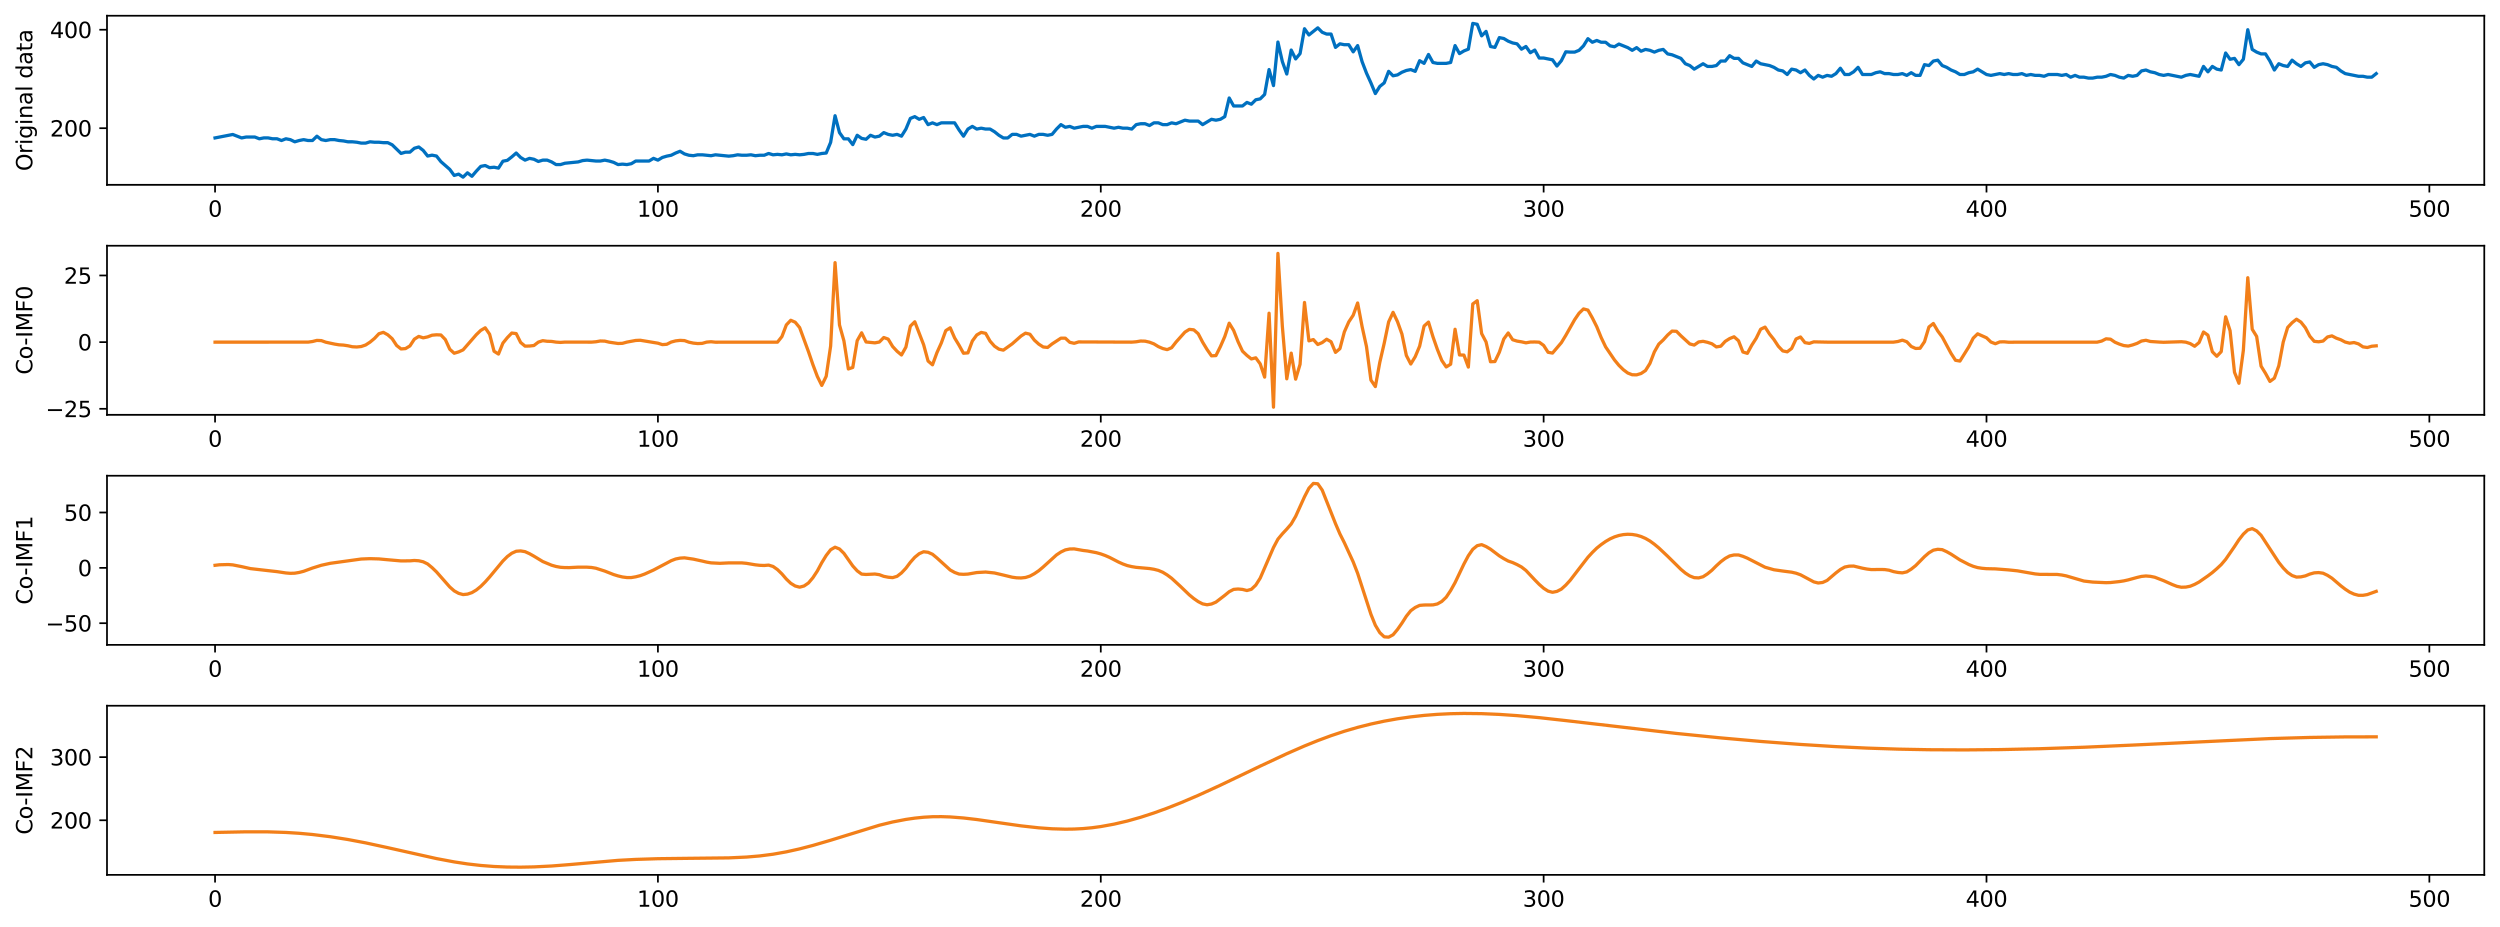 <?xml version="1.0" encoding="utf-8" standalone="no"?>
<!DOCTYPE svg PUBLIC "-//W3C//DTD SVG 1.1//EN"
  "http://www.w3.org/Graphics/SVG/1.1/DTD/svg11.dtd">
<svg xmlns:xlink="http://www.w3.org/1999/xlink" width="1144.533pt" height="424.398pt" viewBox="0 0 1144.533 424.398" xmlns="http://www.w3.org/2000/svg" version="1.1">
 <defs>
  <style type="text/css">*{stroke-linejoin: round; stroke-linecap: butt}</style>
 </defs>
 <g id="figure_1">
  <g id="patch_1">
   <path d="M 0 424.398 
L 1144.533 424.398 
L 1144.533 0 
L 0 0 
z
" style="fill: #ffffff"/>
  </g>
  <g id="axes_1">
   <g id="patch_2">
    <path d="M 48.983 84.62 
L 1137.333 84.62 
L 1137.333 7.2 
L 48.983 7.2 
z
" style="fill: #ffffff"/>
   </g>
   <g id="matplotlib.axis_1">
    <g id="xtick_1">
     <g id="line2d_1">
      <defs>
       <path id="m438fa58460" d="M 0 0 
L 0 3.5 
" style="stroke: #000000; stroke-width: 0.8"/>
      </defs>
      <g>
       <use xlink:href="#m438fa58460" x="98.453" y="84.62" style="stroke: #000000; stroke-width: 0.8"/>
      </g>
     </g>
     <g id="text_1">
      <!-- 0 -->
      <g transform="translate(95.272 99.218) scale(0.1 -0.1)">
       <defs>
        <path id="DejaVuSans-30" d="M 2034 4250 
Q 1547 4250 1301 3770 
Q 1056 3291 1056 2328 
Q 1056 1369 1301 889 
Q 1547 409 2034 409 
Q 2525 409 2770 889 
Q 3016 1369 3016 2328 
Q 3016 3291 2770 3770 
Q 2525 4250 2034 4250 
z
M 2034 4750 
Q 2819 4750 3233 4129 
Q 3647 3509 3647 2328 
Q 3647 1150 3233 529 
Q 2819 -91 2034 -91 
Q 1250 -91 836 529 
Q 422 1150 422 2328 
Q 422 3509 836 4129 
Q 1250 4750 2034 4750 
z
" transform="scale(0.016)"/>
       </defs>
       <use xlink:href="#DejaVuSans-30"/>
      </g>
     </g>
    </g>
    <g id="xtick_2">
     <g id="line2d_2">
      <g>
       <use xlink:href="#m438fa58460" x="301.201" y="84.62" style="stroke: #000000; stroke-width: 0.8"/>
      </g>
     </g>
     <g id="text_2">
      <!-- 100 -->
      <g transform="translate(291.657 99.218) scale(0.1 -0.1)">
       <defs>
        <path id="DejaVuSans-31" d="M 794 531 
L 1825 531 
L 1825 4091 
L 703 3866 
L 703 4441 
L 1819 4666 
L 2450 4666 
L 2450 531 
L 3481 531 
L 3481 0 
L 794 0 
L 794 531 
z
" transform="scale(0.016)"/>
       </defs>
       <use xlink:href="#DejaVuSans-31"/>
       <use xlink:href="#DejaVuSans-30" transform="translate(63.623 0)"/>
       <use xlink:href="#DejaVuSans-30" transform="translate(127.246 0)"/>
      </g>
     </g>
    </g>
    <g id="xtick_3">
     <g id="line2d_3">
      <g>
       <use xlink:href="#m438fa58460" x="503.949" y="84.62" style="stroke: #000000; stroke-width: 0.8"/>
      </g>
     </g>
     <g id="text_3">
      <!-- 200 -->
      <g transform="translate(494.405 99.218) scale(0.1 -0.1)">
       <defs>
        <path id="DejaVuSans-32" d="M 1228 531 
L 3431 531 
L 3431 0 
L 469 0 
L 469 531 
Q 828 903 1448 1529 
Q 2069 2156 2228 2338 
Q 2531 2678 2651 2914 
Q 2772 3150 2772 3378 
Q 2772 3750 2511 3984 
Q 2250 4219 1831 4219 
Q 1534 4219 1204 4116 
Q 875 4013 500 3803 
L 500 4441 
Q 881 4594 1212 4672 
Q 1544 4750 1819 4750 
Q 2544 4750 2975 4387 
Q 3406 4025 3406 3419 
Q 3406 3131 3298 2873 
Q 3191 2616 2906 2266 
Q 2828 2175 2409 1742 
Q 1991 1309 1228 531 
z
" transform="scale(0.016)"/>
       </defs>
       <use xlink:href="#DejaVuSans-32"/>
       <use xlink:href="#DejaVuSans-30" transform="translate(63.623 0)"/>
       <use xlink:href="#DejaVuSans-30" transform="translate(127.246 0)"/>
      </g>
     </g>
    </g>
    <g id="xtick_4">
     <g id="line2d_4">
      <g>
       <use xlink:href="#m438fa58460" x="706.697" y="84.62" style="stroke: #000000; stroke-width: 0.8"/>
      </g>
     </g>
     <g id="text_4">
      <!-- 300 -->
      <g transform="translate(697.153 99.218) scale(0.1 -0.1)">
       <defs>
        <path id="DejaVuSans-33" d="M 2597 2516 
Q 3050 2419 3304 2112 
Q 3559 1806 3559 1356 
Q 3559 666 3084 287 
Q 2609 -91 1734 -91 
Q 1441 -91 1130 -33 
Q 819 25 488 141 
L 488 750 
Q 750 597 1062 519 
Q 1375 441 1716 441 
Q 2309 441 2620 675 
Q 2931 909 2931 1356 
Q 2931 1769 2642 2001 
Q 2353 2234 1838 2234 
L 1294 2234 
L 1294 2753 
L 1863 2753 
Q 2328 2753 2575 2939 
Q 2822 3125 2822 3475 
Q 2822 3834 2567 4026 
Q 2313 4219 1838 4219 
Q 1578 4219 1281 4162 
Q 984 4106 628 3988 
L 628 4550 
Q 988 4650 1302 4700 
Q 1616 4750 1894 4750 
Q 2613 4750 3031 4423 
Q 3450 4097 3450 3541 
Q 3450 3153 3228 2886 
Q 3006 2619 2597 2516 
z
" transform="scale(0.016)"/>
       </defs>
       <use xlink:href="#DejaVuSans-33"/>
       <use xlink:href="#DejaVuSans-30" transform="translate(63.623 0)"/>
       <use xlink:href="#DejaVuSans-30" transform="translate(127.246 0)"/>
      </g>
     </g>
    </g>
    <g id="xtick_5">
     <g id="line2d_5">
      <g>
       <use xlink:href="#m438fa58460" x="909.444" y="84.62" style="stroke: #000000; stroke-width: 0.8"/>
      </g>
     </g>
     <g id="text_5">
      <!-- 400 -->
      <g transform="translate(899.901 99.218) scale(0.1 -0.1)">
       <defs>
        <path id="DejaVuSans-34" d="M 2419 4116 
L 825 1625 
L 2419 1625 
L 2419 4116 
z
M 2253 4666 
L 3047 4666 
L 3047 1625 
L 3713 1625 
L 3713 1100 
L 3047 1100 
L 3047 0 
L 2419 0 
L 2419 1100 
L 313 1100 
L 313 1709 
L 2253 4666 
z
" transform="scale(0.016)"/>
       </defs>
       <use xlink:href="#DejaVuSans-34"/>
       <use xlink:href="#DejaVuSans-30" transform="translate(63.623 0)"/>
       <use xlink:href="#DejaVuSans-30" transform="translate(127.246 0)"/>
      </g>
     </g>
    </g>
    <g id="xtick_6">
     <g id="line2d_6">
      <g>
       <use xlink:href="#m438fa58460" x="1112.192" y="84.62" style="stroke: #000000; stroke-width: 0.8"/>
      </g>
     </g>
     <g id="text_6">
      <!-- 500 -->
      <g transform="translate(1102.648 99.218) scale(0.1 -0.1)">
       <defs>
        <path id="DejaVuSans-35" d="M 691 4666 
L 3169 4666 
L 3169 4134 
L 1269 4134 
L 1269 2991 
Q 1406 3038 1543 3061 
Q 1681 3084 1819 3084 
Q 2600 3084 3056 2656 
Q 3513 2228 3513 1497 
Q 3513 744 3044 326 
Q 2575 -91 1722 -91 
Q 1428 -91 1123 -41 
Q 819 9 494 109 
L 494 744 
Q 775 591 1075 516 
Q 1375 441 1709 441 
Q 2250 441 2565 725 
Q 2881 1009 2881 1497 
Q 2881 1984 2565 2268 
Q 2250 2553 1709 2553 
Q 1456 2553 1204 2497 
Q 953 2441 691 2322 
L 691 4666 
z
" transform="scale(0.016)"/>
       </defs>
       <use xlink:href="#DejaVuSans-35"/>
       <use xlink:href="#DejaVuSans-30" transform="translate(63.623 0)"/>
       <use xlink:href="#DejaVuSans-30" transform="translate(127.246 0)"/>
      </g>
     </g>
    </g>
   </g>
   <g id="matplotlib.axis_2">
    <g id="ytick_1">
     <g id="line2d_7">
      <defs>
       <path id="m42577dcc2a" d="M 0 0 
L -3.5 0 
" style="stroke: #000000; stroke-width: 0.8"/>
      </defs>
      <g>
       <use xlink:href="#m42577dcc2a" x="48.983" y="58.702" style="stroke: #000000; stroke-width: 0.8"/>
      </g>
     </g>
     <g id="text_7">
      <!-- 200 -->
      <g transform="translate(22.895 62.501) scale(0.1 -0.1)">
       <use xlink:href="#DejaVuSans-32"/>
       <use xlink:href="#DejaVuSans-30" transform="translate(63.623 0)"/>
       <use xlink:href="#DejaVuSans-30" transform="translate(127.246 0)"/>
      </g>
     </g>
    </g>
    <g id="ytick_2">
     <g id="line2d_8">
      <g>
       <use xlink:href="#m42577dcc2a" x="48.983" y="13.609" style="stroke: #000000; stroke-width: 0.8"/>
      </g>
     </g>
     <g id="text_8">
      <!-- 400 -->
      <g transform="translate(22.895 17.408) scale(0.1 -0.1)">
       <use xlink:href="#DejaVuSans-34"/>
       <use xlink:href="#DejaVuSans-30" transform="translate(63.623 0)"/>
       <use xlink:href="#DejaVuSans-30" transform="translate(127.246 0)"/>
      </g>
     </g>
    </g>
    <g id="text_9">
     <!-- Original data -->
     <g transform="translate(14.798 78.327) rotate(-90) scale(0.1 -0.1)">
      <defs>
       <path id="DejaVuSans-4f" d="M 2522 4238 
Q 1834 4238 1429 3725 
Q 1025 3213 1025 2328 
Q 1025 1447 1429 934 
Q 1834 422 2522 422 
Q 3209 422 3611 934 
Q 4013 1447 4013 2328 
Q 4013 3213 3611 3725 
Q 3209 4238 2522 4238 
z
M 2522 4750 
Q 3503 4750 4090 4092 
Q 4678 3434 4678 2328 
Q 4678 1225 4090 567 
Q 3503 -91 2522 -91 
Q 1538 -91 948 565 
Q 359 1222 359 2328 
Q 359 3434 948 4092 
Q 1538 4750 2522 4750 
z
" transform="scale(0.016)"/>
       <path id="DejaVuSans-72" d="M 2631 2963 
Q 2534 3019 2420 3045 
Q 2306 3072 2169 3072 
Q 1681 3072 1420 2755 
Q 1159 2438 1159 1844 
L 1159 0 
L 581 0 
L 581 3500 
L 1159 3500 
L 1159 2956 
Q 1341 3275 1631 3429 
Q 1922 3584 2338 3584 
Q 2397 3584 2469 3576 
Q 2541 3569 2628 3553 
L 2631 2963 
z
" transform="scale(0.016)"/>
       <path id="DejaVuSans-69" d="M 603 3500 
L 1178 3500 
L 1178 0 
L 603 0 
L 603 3500 
z
M 603 4863 
L 1178 4863 
L 1178 4134 
L 603 4134 
L 603 4863 
z
" transform="scale(0.016)"/>
       <path id="DejaVuSans-67" d="M 2906 1791 
Q 2906 2416 2648 2759 
Q 2391 3103 1925 3103 
Q 1463 3103 1205 2759 
Q 947 2416 947 1791 
Q 947 1169 1205 825 
Q 1463 481 1925 481 
Q 2391 481 2648 825 
Q 2906 1169 2906 1791 
z
M 3481 434 
Q 3481 -459 3084 -895 
Q 2688 -1331 1869 -1331 
Q 1566 -1331 1297 -1286 
Q 1028 -1241 775 -1147 
L 775 -588 
Q 1028 -725 1275 -790 
Q 1522 -856 1778 -856 
Q 2344 -856 2625 -561 
Q 2906 -266 2906 331 
L 2906 616 
Q 2728 306 2450 153 
Q 2172 0 1784 0 
Q 1141 0 747 490 
Q 353 981 353 1791 
Q 353 2603 747 3093 
Q 1141 3584 1784 3584 
Q 2172 3584 2450 3431 
Q 2728 3278 2906 2969 
L 2906 3500 
L 3481 3500 
L 3481 434 
z
" transform="scale(0.016)"/>
       <path id="DejaVuSans-6e" d="M 3513 2113 
L 3513 0 
L 2938 0 
L 2938 2094 
Q 2938 2591 2744 2837 
Q 2550 3084 2163 3084 
Q 1697 3084 1428 2787 
Q 1159 2491 1159 1978 
L 1159 0 
L 581 0 
L 581 3500 
L 1159 3500 
L 1159 2956 
Q 1366 3272 1645 3428 
Q 1925 3584 2291 3584 
Q 2894 3584 3203 3211 
Q 3513 2838 3513 2113 
z
" transform="scale(0.016)"/>
       <path id="DejaVuSans-61" d="M 2194 1759 
Q 1497 1759 1228 1600 
Q 959 1441 959 1056 
Q 959 750 1161 570 
Q 1363 391 1709 391 
Q 2188 391 2477 730 
Q 2766 1069 2766 1631 
L 2766 1759 
L 2194 1759 
z
M 3341 1997 
L 3341 0 
L 2766 0 
L 2766 531 
Q 2569 213 2275 61 
Q 1981 -91 1556 -91 
Q 1019 -91 701 211 
Q 384 513 384 1019 
Q 384 1609 779 1909 
Q 1175 2209 1959 2209 
L 2766 2209 
L 2766 2266 
Q 2766 2663 2505 2880 
Q 2244 3097 1772 3097 
Q 1472 3097 1187 3025 
Q 903 2953 641 2809 
L 641 3341 
Q 956 3463 1253 3523 
Q 1550 3584 1831 3584 
Q 2591 3584 2966 3190 
Q 3341 2797 3341 1997 
z
" transform="scale(0.016)"/>
       <path id="DejaVuSans-6c" d="M 603 4863 
L 1178 4863 
L 1178 0 
L 603 0 
L 603 4863 
z
" transform="scale(0.016)"/>
       <path id="DejaVuSans-20" transform="scale(0.016)"/>
       <path id="DejaVuSans-64" d="M 2906 2969 
L 2906 4863 
L 3481 4863 
L 3481 0 
L 2906 0 
L 2906 525 
Q 2725 213 2448 61 
Q 2172 -91 1784 -91 
Q 1150 -91 751 415 
Q 353 922 353 1747 
Q 353 2572 751 3078 
Q 1150 3584 1784 3584 
Q 2172 3584 2448 3432 
Q 2725 3281 2906 2969 
z
M 947 1747 
Q 947 1113 1208 752 
Q 1469 391 1925 391 
Q 2381 391 2643 752 
Q 2906 1113 2906 1747 
Q 2906 2381 2643 2742 
Q 2381 3103 1925 3103 
Q 1469 3103 1208 2742 
Q 947 2381 947 1747 
z
" transform="scale(0.016)"/>
       <path id="DejaVuSans-74" d="M 1172 4494 
L 1172 3500 
L 2356 3500 
L 2356 3053 
L 1172 3053 
L 1172 1153 
Q 1172 725 1289 603 
Q 1406 481 1766 481 
L 2356 481 
L 2356 0 
L 1766 0 
Q 1100 0 847 248 
Q 594 497 594 1153 
L 594 3053 
L 172 3053 
L 172 3500 
L 594 3500 
L 594 4494 
L 1172 4494 
z
" transform="scale(0.016)"/>
      </defs>
      <use xlink:href="#DejaVuSans-4f"/>
      <use xlink:href="#DejaVuSans-72" transform="translate(78.711 0)"/>
      <use xlink:href="#DejaVuSans-69" transform="translate(119.824 0)"/>
      <use xlink:href="#DejaVuSans-67" transform="translate(147.607 0)"/>
      <use xlink:href="#DejaVuSans-69" transform="translate(211.084 0)"/>
      <use xlink:href="#DejaVuSans-6e" transform="translate(238.867 0)"/>
      <use xlink:href="#DejaVuSans-61" transform="translate(302.246 0)"/>
      <use xlink:href="#DejaVuSans-6c" transform="translate(363.525 0)"/>
      <use xlink:href="#DejaVuSans-20" transform="translate(391.309 0)"/>
      <use xlink:href="#DejaVuSans-64" transform="translate(423.096 0)"/>
      <use xlink:href="#DejaVuSans-61" transform="translate(486.572 0)"/>
      <use xlink:href="#DejaVuSans-74" transform="translate(547.852 0)"/>
      <use xlink:href="#DejaVuSans-61" transform="translate(587.061 0)"/>
     </g>
    </g>
   </g>
   <g id="line2d_9">
    <path d="M 98.453 63.143 
L 106.563 61.564 
L 110.618 63.143 
L 112.646 62.748 
L 116.701 62.748 
L 118.728 63.538 
L 120.756 63.143 
L 122.783 63.143 
L 124.81 63.538 
L 126.838 63.538 
L 128.865 64.327 
L 130.893 63.538 
L 132.92 63.932 
L 134.948 64.919 
L 136.975 64.327 
L 139.003 63.932 
L 141.03 64.327 
L 143.058 64.327 
L 145.085 62.354 
L 147.113 63.932 
L 149.14 64.327 
L 151.168 63.932 
L 153.195 63.932 
L 155.223 64.327 
L 157.25 64.524 
L 159.278 64.919 
L 161.305 64.919 
L 163.333 65.117 
L 165.36 65.511 
L 167.388 65.511 
L 169.415 64.919 
L 171.442 65.117 
L 173.47 65.117 
L 175.497 65.314 
L 177.525 65.314 
L 179.552 66.301 
L 183.607 70.247 
L 185.635 69.655 
L 187.662 69.655 
L 189.69 67.879 
L 191.717 67.287 
L 193.745 68.866 
L 195.772 71.431 
L 197.8 71.037 
L 199.827 71.431 
L 201.855 73.997 
L 205.91 77.549 
L 207.937 80.312 
L 209.965 79.72 
L 211.992 81.101 
L 214.019 79.128 
L 216.047 80.706 
L 218.074 78.338 
L 220.102 76.167 
L 222.129 75.773 
L 224.157 76.759 
L 226.184 76.562 
L 228.212 76.957 
L 230.239 73.799 
L 232.267 73.405 
L 234.294 71.826 
L 236.322 70.06 
L 238.349 72.092 
L 240.377 73.311 
L 242.404 72.499 
L 244.432 72.905 
L 246.459 73.921 
L 248.487 73.312 
L 250.514 73.311 
L 252.542 74.124 
L 254.569 75.344 
L 256.597 75.344 
L 258.624 74.734 
L 264.706 74.124 
L 266.734 73.515 
L 268.761 73.311 
L 272.816 73.718 
L 274.844 73.718 
L 276.871 73.311 
L 278.899 73.718 
L 280.926 74.328 
L 282.954 75.344 
L 284.981 75.141 
L 287.009 75.344 
L 289.036 74.937 
L 291.064 73.718 
L 297.146 73.718 
L 299.174 72.499 
L 301.201 73.312 
L 303.229 72.092 
L 305.256 71.483 
L 307.283 71.076 
L 309.311 70.06 
L 311.338 69.247 
L 313.366 70.466 
L 315.393 71.076 
L 317.421 71.279 
L 319.448 70.873 
L 321.476 70.873 
L 325.531 71.279 
L 327.558 70.873 
L 333.641 71.483 
L 335.668 71.279 
L 337.696 70.873 
L 339.723 71.076 
L 341.751 71.076 
L 343.778 70.873 
L 345.806 71.279 
L 347.833 71.076 
L 349.86 71.076 
L 351.888 70.263 
L 353.915 70.873 
L 355.943 70.67 
L 357.97 70.873 
L 359.998 70.466 
L 362.025 70.873 
L 364.053 70.67 
L 366.08 70.873 
L 368.108 70.67 
L 370.135 70.263 
L 372.163 70.263 
L 374.19 70.67 
L 376.218 70.263 
L 378.245 70.06 
L 380.273 65.183 
L 382.3 52.989 
L 384.328 60.712 
L 386.355 63.557 
L 388.383 63.557 
L 390.41 66.199 
L 392.438 61.931 
L 394.465 63.354 
L 396.492 63.76 
L 398.52 61.931 
L 400.547 62.744 
L 402.575 62.338 
L 404.602 60.712 
L 406.63 61.525 
L 408.657 61.931 
L 410.685 61.525 
L 412.712 62.338 
L 414.74 59.086 
L 416.767 54.209 
L 418.795 53.396 
L 420.822 54.615 
L 422.85 53.802 
L 424.877 57.054 
L 426.905 56.241 
L 428.932 57.054 
L 430.96 56.241 
L 437.042 56.241 
L 439.07 59.492 
L 441.097 62.338 
L 443.124 59.086 
L 445.152 57.867 
L 447.179 59.086 
L 449.207 58.68 
L 451.234 59.086 
L 453.262 59.086 
L 455.289 60.305 
L 457.317 61.931 
L 459.344 63.15 
L 461.372 63.15 
L 463.399 61.525 
L 465.427 61.525 
L 467.454 62.338 
L 471.509 61.525 
L 473.537 62.338 
L 475.564 61.525 
L 477.592 61.525 
L 479.619 61.931 
L 481.647 61.525 
L 483.674 59.086 
L 485.701 57.054 
L 487.729 58.273 
L 489.756 57.867 
L 491.784 58.68 
L 495.839 57.867 
L 497.866 57.867 
L 499.894 58.68 
L 501.921 57.867 
L 505.976 57.867 
L 510.031 58.68 
L 512.059 58.273 
L 514.086 58.68 
L 516.114 58.68 
L 518.141 59.086 
L 520.169 57.054 
L 522.196 56.647 
L 524.224 56.647 
L 526.251 57.46 
L 528.279 56.241 
L 530.306 56.241 
L 532.333 57.054 
L 534.361 57.054 
L 536.388 56.241 
L 538.416 56.647 
L 542.471 55.022 
L 544.498 55.428 
L 548.553 55.428 
L 550.581 57.054 
L 554.636 54.615 
L 556.663 55.022 
L 558.691 54.615 
L 560.718 53.396 
L 562.746 44.86 
L 564.773 48.518 
L 568.828 48.518 
L 570.856 46.893 
L 572.883 47.706 
L 574.911 45.673 
L 576.938 45.267 
L 578.965 43.235 
L 580.993 31.854 
L 583.02 39.17 
L 585.048 19.254 
L 587.075 28.196 
L 589.103 33.886 
L 591.13 22.912 
L 593.158 26.977 
L 595.185 24.538 
L 597.213 13.158 
L 599.24 16.003 
L 603.295 12.751 
L 605.323 14.784 
L 607.35 15.596 
L 609.378 15.596 
L 611.405 21.693 
L 613.433 20.067 
L 615.46 20.474 
L 617.488 20.474 
L 619.515 23.725 
L 621.543 20.88 
L 623.57 28.196 
L 625.597 33.48 
L 627.625 37.951 
L 629.652 42.828 
L 631.68 39.577 
L 633.707 37.951 
L 635.735 32.667 
L 637.762 34.699 
L 639.79 34.293 
L 641.817 33.074 
L 643.845 32.261 
L 645.872 31.854 
L 647.9 32.667 
L 649.927 27.79 
L 651.955 29.009 
L 653.982 24.945 
L 656.01 28.603 
L 658.037 29.009 
L 662.092 29.009 
L 664.12 28.603 
L 666.147 20.88 
L 668.174 24.538 
L 670.202 23.319 
L 672.229 22.506 
L 674.257 10.719 
L 676.284 11.126 
L 678.312 16.409 
L 680.339 14.377 
L 682.367 21.287 
L 684.394 21.693 
L 686.422 17.222 
L 688.449 17.629 
L 690.477 18.848 
L 692.504 19.661 
L 694.532 20.067 
L 696.559 22.506 
L 698.587 21.287 
L 700.614 24.132 
L 702.642 22.912 
L 704.669 26.57 
L 706.697 26.57 
L 710.752 27.383 
L 712.779 30.228 
L 714.806 27.79 
L 716.834 23.725 
L 718.861 23.857 
L 720.889 23.857 
L 722.916 23.037 
L 724.944 20.988 
L 726.971 17.708 
L 728.999 19.348 
L 731.026 18.528 
L 733.054 19.348 
L 735.081 19.348 
L 737.109 20.988 
L 739.136 21.397 
L 741.164 20.168 
L 745.219 21.807 
L 747.246 23.037 
L 749.274 21.807 
L 751.301 23.447 
L 753.329 22.627 
L 755.356 23.037 
L 757.384 23.857 
L 759.411 23.037 
L 761.438 22.627 
L 763.466 24.677 
L 765.493 25.087 
L 769.548 26.727 
L 771.576 29.186 
L 773.603 30.006 
L 775.631 31.646 
L 779.686 29.186 
L 781.713 30.416 
L 783.741 30.416 
L 785.768 30.006 
L 787.796 27.956 
L 789.823 27.956 
L 791.851 25.497 
L 793.878 26.727 
L 795.906 26.727 
L 797.933 28.776 
L 801.988 30.416 
L 804.015 27.956 
L 806.043 29.186 
L 810.098 30.006 
L 812.125 30.826 
L 814.153 32.056 
L 816.18 32.466 
L 818.208 34.105 
L 820.235 31.646 
L 822.263 32.056 
L 824.29 33.286 
L 826.318 32.056 
L 828.345 34.515 
L 830.373 36.155 
L 832.4 34.515 
L 834.428 35.335 
L 836.455 34.515 
L 838.483 34.925 
L 840.51 33.696 
L 842.538 31.236 
L 844.565 34.105 
L 846.593 34.105 
L 848.62 32.876 
L 850.647 30.826 
L 852.675 34.105 
L 856.73 34.105 
L 858.757 33.286 
L 860.785 32.876 
L 862.812 33.696 
L 864.84 33.696 
L 866.867 34.105 
L 868.895 34.105 
L 870.922 33.696 
L 872.95 34.515 
L 874.977 33.286 
L 877.005 34.515 
L 879.032 34.515 
L 881.06 29.596 
L 883.087 30.006 
L 885.115 27.956 
L 887.142 27.547 
L 889.17 30.006 
L 891.197 30.826 
L 893.225 32.056 
L 895.252 32.876 
L 897.279 34.105 
L 899.307 34.105 
L 901.334 33.286 
L 903.362 32.876 
L 905.389 31.646 
L 909.444 34.105 
L 911.472 34.515 
L 915.527 33.696 
L 917.554 34.105 
L 919.582 33.696 
L 921.609 34.105 
L 923.637 34.105 
L 925.664 33.696 
L 927.692 34.515 
L 929.719 34.105 
L 931.747 34.515 
L 933.774 34.515 
L 935.802 34.925 
L 937.829 34.105 
L 941.884 34.105 
L 943.911 34.515 
L 945.939 34.105 
L 947.966 35.335 
L 949.994 34.515 
L 952.021 35.335 
L 954.049 35.335 
L 956.076 35.745 
L 958.104 35.745 
L 960.131 35.335 
L 962.159 35.335 
L 964.186 34.925 
L 966.214 34.105 
L 968.241 34.515 
L 970.269 35.335 
L 972.296 35.745 
L 974.324 34.515 
L 976.351 34.925 
L 978.379 34.515 
L 980.406 32.466 
L 982.434 32.056 
L 984.461 32.876 
L 986.488 33.286 
L 988.516 34.105 
L 990.543 34.515 
L 992.571 34.105 
L 998.653 35.335 
L 1000.681 34.515 
L 1002.708 34.105 
L 1006.763 34.925 
L 1008.791 30.416 
L 1010.818 32.876 
L 1012.846 30.416 
L 1014.873 31.646 
L 1016.901 32.056 
L 1018.928 24.267 
L 1020.956 27.137 
L 1022.983 26.727 
L 1025.011 29.596 
L 1027.038 27.137 
L 1029.066 13.609 
L 1031.093 22.627 
L 1033.12 23.857 
L 1035.148 24.677 
L 1037.175 24.677 
L 1039.203 27.956 
L 1041.23 32.056 
L 1043.258 29.186 
L 1045.285 30.006 
L 1047.313 30.416 
L 1049.34 27.547 
L 1051.368 29.186 
L 1053.395 30.416 
L 1055.423 28.776 
L 1057.45 28.366 
L 1059.478 30.826 
L 1061.505 29.596 
L 1063.533 29.186 
L 1065.56 29.596 
L 1067.588 30.416 
L 1069.615 30.826 
L 1071.643 32.466 
L 1073.67 33.696 
L 1079.752 34.925 
L 1081.78 34.925 
L 1083.807 35.335 
L 1085.835 35.335 
L 1087.862 33.696 
L 1087.862 33.696 
" clip-path="url(#p76328ecf7a)" style="fill: none; stroke: #0070c0; stroke-width: 1.5; stroke-linecap: square"/>
   </g>
   <g id="patch_3">
    <path d="M 48.983 84.62 
L 48.983 7.2 
" style="fill: none; stroke: #000000; stroke-width: 0.8; stroke-linejoin: miter; stroke-linecap: square"/>
   </g>
   <g id="patch_4">
    <path d="M 1137.333 84.62 
L 1137.333 7.2 
" style="fill: none; stroke: #000000; stroke-width: 0.8; stroke-linejoin: miter; stroke-linecap: square"/>
   </g>
   <g id="patch_5">
    <path d="M 48.983 84.62 
L 1137.333 84.62 
" style="fill: none; stroke: #000000; stroke-width: 0.8; stroke-linejoin: miter; stroke-linecap: square"/>
   </g>
   <g id="patch_6">
    <path d="M 48.983 7.2 
L 1137.333 7.2 
" style="fill: none; stroke: #000000; stroke-width: 0.8; stroke-linejoin: miter; stroke-linecap: square"/>
   </g>
  </g>
  <g id="axes_2">
   <g id="patch_7">
    <path d="M 48.983 189.92 
L 1137.333 189.92 
L 1137.333 112.5 
L 48.983 112.5 
z
" style="fill: #ffffff"/>
   </g>
   <g id="matplotlib.axis_3">
    <g id="xtick_7">
     <g id="line2d_10">
      <g>
       <use xlink:href="#m438fa58460" x="98.453" y="189.92" style="stroke: #000000; stroke-width: 0.8"/>
      </g>
     </g>
     <g id="text_10">
      <!-- 0 -->
      <g transform="translate(95.272 204.518) scale(0.1 -0.1)">
       <use xlink:href="#DejaVuSans-30"/>
      </g>
     </g>
    </g>
    <g id="xtick_8">
     <g id="line2d_11">
      <g>
       <use xlink:href="#m438fa58460" x="301.201" y="189.92" style="stroke: #000000; stroke-width: 0.8"/>
      </g>
     </g>
     <g id="text_11">
      <!-- 100 -->
      <g transform="translate(291.657 204.518) scale(0.1 -0.1)">
       <use xlink:href="#DejaVuSans-31"/>
       <use xlink:href="#DejaVuSans-30" transform="translate(63.623 0)"/>
       <use xlink:href="#DejaVuSans-30" transform="translate(127.246 0)"/>
      </g>
     </g>
    </g>
    <g id="xtick_9">
     <g id="line2d_12">
      <g>
       <use xlink:href="#m438fa58460" x="503.949" y="189.92" style="stroke: #000000; stroke-width: 0.8"/>
      </g>
     </g>
     <g id="text_12">
      <!-- 200 -->
      <g transform="translate(494.405 204.518) scale(0.1 -0.1)">
       <use xlink:href="#DejaVuSans-32"/>
       <use xlink:href="#DejaVuSans-30" transform="translate(63.623 0)"/>
       <use xlink:href="#DejaVuSans-30" transform="translate(127.246 0)"/>
      </g>
     </g>
    </g>
    <g id="xtick_10">
     <g id="line2d_13">
      <g>
       <use xlink:href="#m438fa58460" x="706.697" y="189.92" style="stroke: #000000; stroke-width: 0.8"/>
      </g>
     </g>
     <g id="text_13">
      <!-- 300 -->
      <g transform="translate(697.153 204.518) scale(0.1 -0.1)">
       <use xlink:href="#DejaVuSans-33"/>
       <use xlink:href="#DejaVuSans-30" transform="translate(63.623 0)"/>
       <use xlink:href="#DejaVuSans-30" transform="translate(127.246 0)"/>
      </g>
     </g>
    </g>
    <g id="xtick_11">
     <g id="line2d_14">
      <g>
       <use xlink:href="#m438fa58460" x="909.444" y="189.92" style="stroke: #000000; stroke-width: 0.8"/>
      </g>
     </g>
     <g id="text_14">
      <!-- 400 -->
      <g transform="translate(899.901 204.518) scale(0.1 -0.1)">
       <use xlink:href="#DejaVuSans-34"/>
       <use xlink:href="#DejaVuSans-30" transform="translate(63.623 0)"/>
       <use xlink:href="#DejaVuSans-30" transform="translate(127.246 0)"/>
      </g>
     </g>
    </g>
    <g id="xtick_12">
     <g id="line2d_15">
      <g>
       <use xlink:href="#m438fa58460" x="1112.192" y="189.92" style="stroke: #000000; stroke-width: 0.8"/>
      </g>
     </g>
     <g id="text_15">
      <!-- 500 -->
      <g transform="translate(1102.648 204.518) scale(0.1 -0.1)">
       <use xlink:href="#DejaVuSans-35"/>
       <use xlink:href="#DejaVuSans-30" transform="translate(63.623 0)"/>
       <use xlink:href="#DejaVuSans-30" transform="translate(127.246 0)"/>
      </g>
     </g>
    </g>
   </g>
   <g id="matplotlib.axis_4">
    <g id="ytick_3">
     <g id="line2d_16">
      <g>
       <use xlink:href="#m42577dcc2a" x="48.983" y="187.166" style="stroke: #000000; stroke-width: 0.8"/>
      </g>
     </g>
     <g id="text_16">
      <!-- −25 -->
      <g transform="translate(20.878 190.965) scale(0.1 -0.1)">
       <defs>
        <path id="DejaVuSans-2212" d="M 678 2272 
L 4684 2272 
L 4684 1741 
L 678 1741 
L 678 2272 
z
" transform="scale(0.016)"/>
       </defs>
       <use xlink:href="#DejaVuSans-2212"/>
       <use xlink:href="#DejaVuSans-32" transform="translate(83.789 0)"/>
       <use xlink:href="#DejaVuSans-35" transform="translate(147.412 0)"/>
      </g>
     </g>
    </g>
    <g id="ytick_4">
     <g id="line2d_17">
      <g>
       <use xlink:href="#m42577dcc2a" x="48.983" y="156.634" style="stroke: #000000; stroke-width: 0.8"/>
      </g>
     </g>
     <g id="text_17">
      <!-- 0 -->
      <g transform="translate(35.62 160.433) scale(0.1 -0.1)">
       <use xlink:href="#DejaVuSans-30"/>
      </g>
     </g>
    </g>
    <g id="ytick_5">
     <g id="line2d_18">
      <g>
       <use xlink:href="#m42577dcc2a" x="48.983" y="126.102" style="stroke: #000000; stroke-width: 0.8"/>
      </g>
     </g>
     <g id="text_18">
      <!-- 25 -->
      <g transform="translate(29.258 129.901) scale(0.1 -0.1)">
       <use xlink:href="#DejaVuSans-32"/>
       <use xlink:href="#DejaVuSans-35" transform="translate(63.623 0)"/>
      </g>
     </g>
    </g>
    <g id="text_19">
     <!-- Co-IMF0 -->
     <g transform="translate(14.798 171.505) rotate(-90) scale(0.1 -0.1)">
      <defs>
       <path id="DejaVuSans-43" d="M 4122 4306 
L 4122 3641 
Q 3803 3938 3442 4084 
Q 3081 4231 2675 4231 
Q 1875 4231 1450 3742 
Q 1025 3253 1025 2328 
Q 1025 1406 1450 917 
Q 1875 428 2675 428 
Q 3081 428 3442 575 
Q 3803 722 4122 1019 
L 4122 359 
Q 3791 134 3420 21 
Q 3050 -91 2638 -91 
Q 1578 -91 968 557 
Q 359 1206 359 2328 
Q 359 3453 968 4101 
Q 1578 4750 2638 4750 
Q 3056 4750 3426 4639 
Q 3797 4528 4122 4306 
z
" transform="scale(0.016)"/>
       <path id="DejaVuSans-6f" d="M 1959 3097 
Q 1497 3097 1228 2736 
Q 959 2375 959 1747 
Q 959 1119 1226 758 
Q 1494 397 1959 397 
Q 2419 397 2687 759 
Q 2956 1122 2956 1747 
Q 2956 2369 2687 2733 
Q 2419 3097 1959 3097 
z
M 1959 3584 
Q 2709 3584 3137 3096 
Q 3566 2609 3566 1747 
Q 3566 888 3137 398 
Q 2709 -91 1959 -91 
Q 1206 -91 779 398 
Q 353 888 353 1747 
Q 353 2609 779 3096 
Q 1206 3584 1959 3584 
z
" transform="scale(0.016)"/>
       <path id="DejaVuSans-2d" d="M 313 2009 
L 1997 2009 
L 1997 1497 
L 313 1497 
L 313 2009 
z
" transform="scale(0.016)"/>
       <path id="DejaVuSans-49" d="M 628 4666 
L 1259 4666 
L 1259 0 
L 628 0 
L 628 4666 
z
" transform="scale(0.016)"/>
       <path id="DejaVuSans-4d" d="M 628 4666 
L 1569 4666 
L 2759 1491 
L 3956 4666 
L 4897 4666 
L 4897 0 
L 4281 0 
L 4281 4097 
L 3078 897 
L 2444 897 
L 1241 4097 
L 1241 0 
L 628 0 
L 628 4666 
z
" transform="scale(0.016)"/>
       <path id="DejaVuSans-46" d="M 628 4666 
L 3309 4666 
L 3309 4134 
L 1259 4134 
L 1259 2759 
L 3109 2759 
L 3109 2228 
L 1259 2228 
L 1259 0 
L 628 0 
L 628 4666 
z
" transform="scale(0.016)"/>
      </defs>
      <use xlink:href="#DejaVuSans-43"/>
      <use xlink:href="#DejaVuSans-6f" transform="translate(69.824 0)"/>
      <use xlink:href="#DejaVuSans-2d" transform="translate(132.881 0)"/>
      <use xlink:href="#DejaVuSans-49" transform="translate(168.965 0)"/>
      <use xlink:href="#DejaVuSans-4d" transform="translate(198.457 0)"/>
      <use xlink:href="#DejaVuSans-46" transform="translate(284.736 0)"/>
      <use xlink:href="#DejaVuSans-30" transform="translate(342.256 0)"/>
     </g>
    </g>
   </g>
   <g id="line2d_19">
    <path d="M 98.453 156.634 
L 141.03 156.63 
L 143.058 156.351 
L 145.085 155.837 
L 147.113 155.932 
L 149.14 156.664 
L 153.195 157.532 
L 155.223 157.865 
L 157.25 157.989 
L 159.278 158.294 
L 161.305 158.747 
L 163.333 158.852 
L 165.36 158.641 
L 167.388 157.945 
L 169.415 156.625 
L 171.442 154.938 
L 173.47 152.784 
L 175.497 152.155 
L 177.525 153.265 
L 179.552 155.078 
L 181.58 158.165 
L 183.607 159.751 
L 185.635 159.595 
L 187.662 158.378 
L 189.69 155.28 
L 191.717 154.012 
L 193.745 154.668 
L 195.772 154.235 
L 197.8 153.459 
L 199.827 153.274 
L 201.855 153.36 
L 203.882 155.465 
L 205.91 159.883 
L 207.937 161.718 
L 209.965 161.11 
L 211.992 160.182 
L 218.074 153.207 
L 220.102 151.256 
L 222.129 150.076 
L 224.157 153.035 
L 226.184 160.807 
L 228.212 162.091 
L 230.239 157.071 
L 232.267 154.574 
L 234.294 152.472 
L 236.322 152.717 
L 238.349 156.782 
L 240.377 158.464 
L 242.404 158.415 
L 244.432 158.182 
L 246.459 156.622 
L 248.487 155.961 
L 250.514 156.243 
L 252.542 156.305 
L 254.569 156.623 
L 256.597 156.759 
L 258.624 156.613 
L 270.789 156.634 
L 272.816 156.464 
L 274.844 156.107 
L 276.871 156.169 
L 278.899 156.655 
L 282.954 157.254 
L 284.981 157.177 
L 287.009 156.617 
L 291.064 155.862 
L 293.091 155.774 
L 301.201 157.117 
L 303.229 157.768 
L 305.256 157.62 
L 307.283 156.598 
L 309.311 156.058 
L 311.338 155.828 
L 313.366 155.932 
L 315.393 156.651 
L 317.421 157.08 
L 319.448 157.285 
L 321.476 157.202 
L 323.503 156.62 
L 325.531 156.454 
L 327.558 156.664 
L 355.943 156.634 
L 357.97 154.091 
L 359.998 148.744 
L 362.025 146.63 
L 364.053 147.51 
L 366.08 149.964 
L 370.135 161.016 
L 372.163 166.947 
L 374.19 172.338 
L 376.218 176.446 
L 378.245 172.272 
L 380.273 158.438 
L 382.3 120.248 
L 384.328 148.776 
L 386.355 156.044 
L 388.383 168.914 
L 390.41 168.226 
L 392.438 155.95 
L 394.465 152.373 
L 396.492 156.561 
L 400.547 156.959 
L 402.575 156.587 
L 404.602 154.522 
L 406.63 155.256 
L 408.657 158.635 
L 410.685 160.812 
L 412.712 162.515 
L 414.74 158.891 
L 416.767 149.315 
L 418.795 147.32 
L 422.85 157.818 
L 424.877 165.274 
L 426.905 167.017 
L 428.932 161.48 
L 430.96 156.982 
L 432.987 151.356 
L 435.015 150.07 
L 437.042 154.714 
L 439.07 158.062 
L 441.097 161.713 
L 443.124 161.551 
L 445.152 156.108 
L 447.179 153.35 
L 449.207 152.178 
L 451.234 152.611 
L 453.262 156.192 
L 455.289 158.479 
L 457.317 159.849 
L 459.344 160.301 
L 463.399 157.409 
L 467.454 153.828 
L 469.482 152.523 
L 471.509 153.002 
L 473.537 155.711 
L 475.564 157.551 
L 477.592 158.853 
L 479.619 159.061 
L 481.647 157.457 
L 485.701 154.814 
L 487.729 154.83 
L 489.756 156.712 
L 491.784 157.173 
L 493.811 156.539 
L 518.141 156.634 
L 520.169 156.471 
L 522.196 156.129 
L 524.224 156.188 
L 526.251 156.654 
L 528.279 157.432 
L 530.306 158.679 
L 532.333 159.563 
L 534.361 160.062 
L 536.388 159.183 
L 538.416 156.586 
L 542.471 152.048 
L 544.498 150.785 
L 546.526 151.005 
L 548.553 152.781 
L 550.581 156.656 
L 552.608 160.005 
L 554.636 162.908 
L 556.663 162.79 
L 558.691 158.72 
L 560.718 154.079 
L 562.746 147.963 
L 564.773 151.283 
L 566.801 156.429 
L 568.828 160.769 
L 570.856 162.714 
L 572.883 164.325 
L 574.911 163.821 
L 576.938 166.582 
L 578.965 172.65 
L 580.993 143.396 
L 583.02 186.401 
L 585.048 116.019 
L 587.075 149.392 
L 589.103 173.416 
L 591.13 161.68 
L 593.158 173.58 
L 595.185 166.782 
L 597.213 138.487 
L 599.24 156.054 
L 601.268 155.456 
L 603.295 157.713 
L 605.323 156.829 
L 607.35 155.309 
L 609.378 156.455 
L 611.405 161.317 
L 613.433 159.622 
L 615.46 151.952 
L 617.488 147.372 
L 619.515 144.311 
L 621.543 138.708 
L 623.57 149.458 
L 625.597 158.687 
L 627.625 173.996 
L 629.652 176.979 
L 631.68 165.928 
L 633.707 157.165 
L 635.735 147.384 
L 637.762 142.991 
L 639.79 147.261 
L 641.817 152.921 
L 643.845 162.738 
L 645.872 166.65 
L 647.9 163.309 
L 649.927 158.478 
L 651.955 149.283 
L 653.982 147.455 
L 656.01 154.119 
L 658.037 159.931 
L 660.065 165.008 
L 662.092 167.99 
L 664.12 166.737 
L 666.147 150.75 
L 668.174 162.5 
L 670.202 162.561 
L 672.229 168.053 
L 674.257 139.16 
L 676.284 137.67 
L 678.312 152.724 
L 680.339 156.567 
L 682.367 165.614 
L 684.394 165.516 
L 686.422 161.254 
L 688.449 155.219 
L 690.477 152.437 
L 692.504 155.527 
L 694.532 156.16 
L 696.559 156.494 
L 698.587 156.953 
L 700.614 156.595 
L 702.642 156.563 
L 704.669 156.657 
L 706.697 158.132 
L 708.724 161.281 
L 710.752 161.643 
L 714.806 156.882 
L 716.834 153.551 
L 720.889 146.358 
L 722.916 143.396 
L 724.944 141.433 
L 726.971 141.968 
L 728.999 145.553 
L 731.026 149.59 
L 733.054 154.565 
L 735.081 158.824 
L 739.136 164.797 
L 741.164 167.269 
L 743.191 169.259 
L 745.219 170.778 
L 747.246 171.57 
L 749.274 171.607 
L 751.301 170.989 
L 753.329 169.637 
L 755.356 166.394 
L 757.384 161.12 
L 759.411 157.545 
L 761.438 155.645 
L 763.466 153.383 
L 765.493 151.577 
L 767.521 151.679 
L 769.548 153.73 
L 773.603 157.451 
L 775.631 157.978 
L 777.658 156.545 
L 779.686 156.26 
L 781.713 156.717 
L 783.741 157.386 
L 785.768 158.824 
L 787.796 158.493 
L 789.823 156.283 
L 791.851 155.001 
L 793.878 154.185 
L 795.906 155.988 
L 797.933 161.151 
L 799.961 161.765 
L 801.988 158.023 
L 804.015 154.865 
L 806.043 150.722 
L 808.07 149.757 
L 810.098 152.901 
L 812.125 155.443 
L 814.153 158.526 
L 816.18 160.662 
L 818.208 161.07 
L 820.235 159.522 
L 822.263 155.185 
L 824.29 154.276 
L 826.318 156.858 
L 828.345 157.216 
L 830.373 156.505 
L 836.455 156.634 
L 866.867 156.634 
L 868.895 156.341 
L 870.922 155.725 
L 872.95 156.458 
L 874.977 158.615 
L 877.005 159.53 
L 879.032 159.439 
L 881.06 156.431 
L 883.087 149.7 
L 885.115 148.1 
L 887.142 151.557 
L 889.17 154.255 
L 893.225 161.801 
L 895.252 164.94 
L 897.279 165.301 
L 901.334 158.81 
L 903.362 154.811 
L 905.389 152.829 
L 909.444 154.642 
L 911.472 156.589 
L 913.499 157.363 
L 915.527 156.528 
L 917.554 156.49 
L 919.582 156.68 
L 925.664 156.634 
L 960.131 156.634 
L 962.159 156.144 
L 964.186 155.112 
L 966.214 155.283 
L 968.241 156.667 
L 970.269 157.535 
L 972.296 158.202 
L 974.324 158.437 
L 976.351 157.911 
L 978.379 157.2 
L 980.406 156.126 
L 982.434 155.784 
L 984.461 156.332 
L 988.516 156.606 
L 990.543 156.703 
L 998.653 156.441 
L 1000.681 156.643 
L 1002.708 157.302 
L 1004.736 158.52 
L 1006.763 156.825 
L 1008.791 151.996 
L 1010.818 153.443 
L 1012.846 161.039 
L 1014.873 163.102 
L 1016.901 160.988 
L 1018.928 145.054 
L 1020.956 151.405 
L 1022.983 170.433 
L 1025.011 175.462 
L 1027.038 160.363 
L 1029.066 127.147 
L 1031.093 150.743 
L 1033.12 154.025 
L 1035.148 167.621 
L 1037.175 170.914 
L 1039.203 174.622 
L 1041.23 173.139 
L 1043.258 167.485 
L 1045.285 156.629 
L 1047.313 149.919 
L 1049.34 147.755 
L 1051.368 146.14 
L 1053.395 147.469 
L 1055.423 150.028 
L 1057.45 153.905 
L 1059.478 156.259 
L 1061.505 156.478 
L 1063.533 156.139 
L 1065.56 154.263 
L 1067.588 153.772 
L 1069.615 154.822 
L 1071.643 155.543 
L 1073.67 156.607 
L 1075.697 157.108 
L 1077.725 156.819 
L 1079.752 157.441 
L 1081.78 158.795 
L 1083.807 159.089 
L 1085.835 158.504 
L 1087.862 158.329 
L 1087.862 158.329 
" clip-path="url(#pad2ba5beb7)" style="fill: none; stroke: #f27f19; stroke-width: 1.5; stroke-linecap: square"/>
   </g>
   <g id="patch_8">
    <path d="M 48.983 189.92 
L 48.983 112.5 
" style="fill: none; stroke: #000000; stroke-width: 0.8; stroke-linejoin: miter; stroke-linecap: square"/>
   </g>
   <g id="patch_9">
    <path d="M 1137.333 189.92 
L 1137.333 112.5 
" style="fill: none; stroke: #000000; stroke-width: 0.8; stroke-linejoin: miter; stroke-linecap: square"/>
   </g>
   <g id="patch_10">
    <path d="M 48.983 189.92 
L 1137.333 189.92 
" style="fill: none; stroke: #000000; stroke-width: 0.8; stroke-linejoin: miter; stroke-linecap: square"/>
   </g>
   <g id="patch_11">
    <path d="M 48.983 112.5 
L 1137.333 112.5 
" style="fill: none; stroke: #000000; stroke-width: 0.8; stroke-linejoin: miter; stroke-linecap: square"/>
   </g>
  </g>
  <g id="axes_3">
   <g id="patch_12">
    <path d="M 48.983 295.22 
L 1137.333 295.22 
L 1137.333 217.8 
L 48.983 217.8 
z
" style="fill: #ffffff"/>
   </g>
   <g id="matplotlib.axis_5">
    <g id="xtick_13">
     <g id="line2d_20">
      <g>
       <use xlink:href="#m438fa58460" x="98.453" y="295.22" style="stroke: #000000; stroke-width: 0.8"/>
      </g>
     </g>
     <g id="text_20">
      <!-- 0 -->
      <g transform="translate(95.272 309.818) scale(0.1 -0.1)">
       <use xlink:href="#DejaVuSans-30"/>
      </g>
     </g>
    </g>
    <g id="xtick_14">
     <g id="line2d_21">
      <g>
       <use xlink:href="#m438fa58460" x="301.201" y="295.22" style="stroke: #000000; stroke-width: 0.8"/>
      </g>
     </g>
     <g id="text_21">
      <!-- 100 -->
      <g transform="translate(291.657 309.818) scale(0.1 -0.1)">
       <use xlink:href="#DejaVuSans-31"/>
       <use xlink:href="#DejaVuSans-30" transform="translate(63.623 0)"/>
       <use xlink:href="#DejaVuSans-30" transform="translate(127.246 0)"/>
      </g>
     </g>
    </g>
    <g id="xtick_15">
     <g id="line2d_22">
      <g>
       <use xlink:href="#m438fa58460" x="503.949" y="295.22" style="stroke: #000000; stroke-width: 0.8"/>
      </g>
     </g>
     <g id="text_22">
      <!-- 200 -->
      <g transform="translate(494.405 309.818) scale(0.1 -0.1)">
       <use xlink:href="#DejaVuSans-32"/>
       <use xlink:href="#DejaVuSans-30" transform="translate(63.623 0)"/>
       <use xlink:href="#DejaVuSans-30" transform="translate(127.246 0)"/>
      </g>
     </g>
    </g>
    <g id="xtick_16">
     <g id="line2d_23">
      <g>
       <use xlink:href="#m438fa58460" x="706.697" y="295.22" style="stroke: #000000; stroke-width: 0.8"/>
      </g>
     </g>
     <g id="text_23">
      <!-- 300 -->
      <g transform="translate(697.153 309.818) scale(0.1 -0.1)">
       <use xlink:href="#DejaVuSans-33"/>
       <use xlink:href="#DejaVuSans-30" transform="translate(63.623 0)"/>
       <use xlink:href="#DejaVuSans-30" transform="translate(127.246 0)"/>
      </g>
     </g>
    </g>
    <g id="xtick_17">
     <g id="line2d_24">
      <g>
       <use xlink:href="#m438fa58460" x="909.444" y="295.22" style="stroke: #000000; stroke-width: 0.8"/>
      </g>
     </g>
     <g id="text_24">
      <!-- 400 -->
      <g transform="translate(899.901 309.818) scale(0.1 -0.1)">
       <use xlink:href="#DejaVuSans-34"/>
       <use xlink:href="#DejaVuSans-30" transform="translate(63.623 0)"/>
       <use xlink:href="#DejaVuSans-30" transform="translate(127.246 0)"/>
      </g>
     </g>
    </g>
    <g id="xtick_18">
     <g id="line2d_25">
      <g>
       <use xlink:href="#m438fa58460" x="1112.192" y="295.22" style="stroke: #000000; stroke-width: 0.8"/>
      </g>
     </g>
     <g id="text_25">
      <!-- 500 -->
      <g transform="translate(1102.648 309.818) scale(0.1 -0.1)">
       <use xlink:href="#DejaVuSans-35"/>
       <use xlink:href="#DejaVuSans-30" transform="translate(63.623 0)"/>
       <use xlink:href="#DejaVuSans-30" transform="translate(127.246 0)"/>
      </g>
     </g>
    </g>
   </g>
   <g id="matplotlib.axis_6">
    <g id="ytick_6">
     <g id="line2d_26">
      <g>
       <use xlink:href="#m42577dcc2a" x="48.983" y="285.32" style="stroke: #000000; stroke-width: 0.8"/>
      </g>
     </g>
     <g id="text_26">
      <!-- −50 -->
      <g transform="translate(20.878 289.119) scale(0.1 -0.1)">
       <use xlink:href="#DejaVuSans-2212"/>
       <use xlink:href="#DejaVuSans-35" transform="translate(83.789 0)"/>
       <use xlink:href="#DejaVuSans-30" transform="translate(147.412 0)"/>
      </g>
     </g>
    </g>
    <g id="ytick_7">
     <g id="line2d_27">
      <g>
       <use xlink:href="#m42577dcc2a" x="48.983" y="259.977" style="stroke: #000000; stroke-width: 0.8"/>
      </g>
     </g>
     <g id="text_27">
      <!-- 0 -->
      <g transform="translate(35.62 263.776) scale(0.1 -0.1)">
       <use xlink:href="#DejaVuSans-30"/>
      </g>
     </g>
    </g>
    <g id="ytick_8">
     <g id="line2d_28">
      <g>
       <use xlink:href="#m42577dcc2a" x="48.983" y="234.633" style="stroke: #000000; stroke-width: 0.8"/>
      </g>
     </g>
     <g id="text_28">
      <!-- 50 -->
      <g transform="translate(29.258 238.432) scale(0.1 -0.1)">
       <use xlink:href="#DejaVuSans-35"/>
       <use xlink:href="#DejaVuSans-30" transform="translate(63.623 0)"/>
      </g>
     </g>
    </g>
    <g id="text_29">
     <!-- Co-IMF1 -->
     <g transform="translate(14.798 276.805) rotate(-90) scale(0.1 -0.1)">
      <use xlink:href="#DejaVuSans-43"/>
      <use xlink:href="#DejaVuSans-6f" transform="translate(69.824 0)"/>
      <use xlink:href="#DejaVuSans-2d" transform="translate(132.881 0)"/>
      <use xlink:href="#DejaVuSans-49" transform="translate(168.965 0)"/>
      <use xlink:href="#DejaVuSans-4d" transform="translate(198.457 0)"/>
      <use xlink:href="#DejaVuSans-46" transform="translate(284.736 0)"/>
      <use xlink:href="#DejaVuSans-31" transform="translate(342.256 0)"/>
     </g>
    </g>
   </g>
   <g id="line2d_29">
    <path d="M 98.453 258.805 
L 100.481 258.56 
L 104.536 258.454 
L 106.563 258.61 
L 110.618 259.404 
L 114.673 260.319 
L 122.783 261.248 
L 126.838 261.701 
L 130.893 262.311 
L 132.92 262.472 
L 134.948 262.411 
L 136.975 262.071 
L 139.003 261.546 
L 143.058 260.058 
L 147.113 258.787 
L 151.168 257.895 
L 165.36 255.928 
L 169.415 255.763 
L 173.47 255.88 
L 177.525 256.258 
L 183.607 256.795 
L 187.662 256.757 
L 189.69 256.593 
L 191.717 256.729 
L 193.745 257.194 
L 195.772 258.187 
L 197.8 259.86 
L 199.827 261.813 
L 205.91 268.727 
L 207.937 270.508 
L 209.965 271.635 
L 211.992 272.202 
L 214.019 271.999 
L 216.047 271.314 
L 218.074 270.1 
L 220.102 268.452 
L 222.129 266.424 
L 224.157 264.148 
L 230.239 256.819 
L 232.267 254.796 
L 234.294 253.282 
L 236.322 252.365 
L 238.349 252.218 
L 240.377 252.557 
L 242.404 253.479 
L 244.432 254.615 
L 248.487 257.08 
L 252.542 258.766 
L 254.569 259.343 
L 256.597 259.713 
L 258.624 259.844 
L 260.651 259.861 
L 264.706 259.654 
L 268.761 259.667 
L 270.789 259.796 
L 272.816 260.141 
L 276.871 261.445 
L 280.926 263.041 
L 282.954 263.664 
L 284.981 264.15 
L 287.009 264.414 
L 289.036 264.406 
L 291.064 264.068 
L 293.091 263.546 
L 295.119 262.811 
L 299.174 260.983 
L 305.256 257.778 
L 307.283 256.692 
L 309.311 255.918 
L 311.338 255.511 
L 313.366 255.386 
L 317.421 255.979 
L 321.476 256.864 
L 323.503 257.341 
L 325.531 257.688 
L 329.586 257.893 
L 333.641 257.702 
L 339.723 257.711 
L 341.751 257.902 
L 345.806 258.583 
L 347.833 258.807 
L 349.86 258.882 
L 351.888 258.716 
L 353.915 259.329 
L 355.943 260.765 
L 357.97 262.743 
L 359.998 265.107 
L 362.025 267.037 
L 364.053 268.284 
L 366.08 268.815 
L 368.108 268.273 
L 370.135 266.883 
L 372.163 264.476 
L 374.19 261.389 
L 376.218 257.607 
L 378.245 254.303 
L 380.273 251.677 
L 382.3 250.516 
L 384.328 251.33 
L 386.355 253.328 
L 390.41 259.102 
L 392.438 261.342 
L 394.465 262.836 
L 396.492 262.993 
L 400.547 262.801 
L 402.575 263.095 
L 404.602 263.855 
L 406.63 264.255 
L 408.657 264.443 
L 410.685 263.849 
L 412.712 262.286 
L 414.74 260.131 
L 416.767 257.429 
L 418.795 255.139 
L 420.822 253.481 
L 422.85 252.596 
L 424.877 252.841 
L 426.905 253.746 
L 428.932 255.429 
L 435.015 260.95 
L 437.042 262.075 
L 439.07 262.816 
L 441.097 262.93 
L 443.124 262.826 
L 447.179 262.119 
L 451.234 261.887 
L 455.289 262.317 
L 459.344 263.269 
L 463.399 264.253 
L 465.427 264.532 
L 467.454 264.599 
L 469.482 264.379 
L 471.509 263.747 
L 473.537 262.646 
L 475.564 261.266 
L 477.592 259.562 
L 483.674 254.054 
L 485.701 252.706 
L 487.729 251.745 
L 489.756 251.337 
L 491.784 251.292 
L 495.839 252.006 
L 497.866 252.252 
L 501.921 253.023 
L 503.949 253.588 
L 505.976 254.323 
L 508.004 255.202 
L 512.059 257.302 
L 514.086 258.208 
L 516.114 258.939 
L 518.141 259.407 
L 520.169 259.745 
L 526.251 260.286 
L 528.279 260.617 
L 530.306 261.134 
L 532.333 261.986 
L 534.361 263.232 
L 536.388 264.737 
L 540.443 268.467 
L 544.498 272.353 
L 546.526 274.016 
L 548.553 275.426 
L 550.581 276.467 
L 552.608 276.87 
L 554.636 276.527 
L 556.663 275.66 
L 560.718 272.556 
L 562.746 270.883 
L 564.773 269.831 
L 566.801 269.654 
L 568.828 269.843 
L 570.856 270.352 
L 572.883 269.794 
L 574.911 267.869 
L 576.938 264.67 
L 583.02 250.66 
L 585.048 246.837 
L 587.075 244.4 
L 589.103 242.225 
L 591.13 239.882 
L 593.158 236.402 
L 597.213 227.446 
L 599.24 223.515 
L 601.268 221.319 
L 603.295 221.487 
L 605.323 224.377 
L 609.378 234.604 
L 611.405 239.721 
L 613.433 244.439 
L 615.46 248.462 
L 619.515 257.26 
L 621.543 262.471 
L 627.625 281.22 
L 629.652 286.256 
L 631.68 289.623 
L 633.707 291.55 
L 635.735 291.701 
L 637.762 290.606 
L 639.79 288.177 
L 641.817 285.289 
L 643.845 282.115 
L 645.872 279.575 
L 647.9 278.105 
L 649.927 277.152 
L 651.955 276.981 
L 656.01 276.939 
L 658.037 276.5 
L 660.065 275.352 
L 662.092 273.406 
L 664.12 270.358 
L 666.147 266.733 
L 670.202 258.223 
L 672.229 254.417 
L 674.257 251.485 
L 676.284 249.817 
L 678.312 249.343 
L 680.339 250.212 
L 682.367 251.417 
L 686.422 254.487 
L 688.449 255.743 
L 690.477 256.846 
L 692.504 257.547 
L 694.532 258.474 
L 696.559 259.574 
L 698.587 261.153 
L 702.642 265.472 
L 704.669 267.539 
L 706.697 269.314 
L 708.724 270.615 
L 710.752 271.16 
L 712.779 270.749 
L 714.806 269.709 
L 716.834 267.872 
L 718.861 265.653 
L 722.916 260.369 
L 726.971 255.121 
L 728.999 252.913 
L 731.026 250.931 
L 733.054 249.308 
L 735.081 247.886 
L 737.109 246.702 
L 739.136 245.794 
L 741.164 245.147 
L 743.191 244.745 
L 745.219 244.591 
L 747.246 244.683 
L 749.274 245.017 
L 751.301 245.623 
L 753.329 246.502 
L 755.356 247.674 
L 757.384 249.15 
L 759.411 250.828 
L 763.466 254.656 
L 769.548 260.662 
L 771.576 262.357 
L 773.603 263.673 
L 775.631 264.459 
L 777.658 264.575 
L 779.686 264.037 
L 781.713 262.721 
L 783.741 261.061 
L 785.768 259.028 
L 787.796 257.171 
L 789.823 255.644 
L 791.851 254.525 
L 793.878 254.063 
L 795.906 254.068 
L 797.933 254.692 
L 799.961 255.535 
L 808.07 259.686 
L 812.125 260.841 
L 816.18 261.43 
L 820.235 261.951 
L 822.263 262.42 
L 824.29 263.141 
L 830.373 266.394 
L 832.4 266.903 
L 834.428 266.662 
L 836.455 265.735 
L 840.51 262.283 
L 842.538 260.726 
L 844.565 259.598 
L 846.593 259.197 
L 848.62 259.146 
L 852.675 260.13 
L 854.702 260.518 
L 856.73 260.767 
L 860.785 260.713 
L 862.812 260.753 
L 864.84 261.048 
L 866.867 261.689 
L 868.895 262.076 
L 870.922 262.261 
L 872.95 261.815 
L 874.977 260.558 
L 877.005 258.951 
L 881.06 254.834 
L 883.087 253.079 
L 885.115 251.872 
L 887.142 251.478 
L 889.17 251.638 
L 891.197 252.563 
L 893.225 253.696 
L 897.279 256.332 
L 901.334 258.43 
L 903.362 259.263 
L 905.389 259.858 
L 907.417 260.166 
L 909.444 260.35 
L 913.499 260.44 
L 919.582 260.91 
L 923.637 261.336 
L 927.692 262.048 
L 931.747 262.751 
L 933.774 262.943 
L 941.884 262.997 
L 943.911 263.249 
L 945.939 263.645 
L 954.049 266.015 
L 958.104 266.485 
L 964.186 266.758 
L 966.214 266.693 
L 970.269 266.255 
L 972.296 265.934 
L 974.324 265.482 
L 978.379 264.368 
L 980.406 263.888 
L 982.434 263.692 
L 984.461 263.858 
L 986.488 264.263 
L 990.543 265.837 
L 994.598 267.653 
L 996.626 268.432 
L 998.653 268.842 
L 1000.681 268.775 
L 1002.708 268.382 
L 1004.736 267.541 
L 1006.763 266.453 
L 1010.818 263.64 
L 1012.846 262.113 
L 1014.873 260.371 
L 1016.901 258.473 
L 1018.928 256.096 
L 1022.983 250.211 
L 1025.011 247.112 
L 1027.038 244.526 
L 1029.066 242.625 
L 1031.093 242.021 
L 1033.12 243.049 
L 1035.148 245.065 
L 1043.258 257.481 
L 1045.285 260.014 
L 1047.313 262.091 
L 1049.34 263.484 
L 1051.368 264.199 
L 1053.395 264.098 
L 1055.423 263.653 
L 1057.45 262.824 
L 1059.478 262.262 
L 1061.505 262.136 
L 1063.533 262.42 
L 1065.56 263.392 
L 1067.588 264.7 
L 1071.643 268.172 
L 1073.67 269.728 
L 1075.697 271.067 
L 1077.725 271.997 
L 1079.752 272.532 
L 1081.78 272.539 
L 1083.807 272.195 
L 1087.862 270.733 
L 1087.862 270.733 
" clip-path="url(#p192352df4d)" style="fill: none; stroke: #f27f19; stroke-width: 1.5; stroke-linecap: square"/>
   </g>
   <g id="patch_13">
    <path d="M 48.983 295.22 
L 48.983 217.8 
" style="fill: none; stroke: #000000; stroke-width: 0.8; stroke-linejoin: miter; stroke-linecap: square"/>
   </g>
   <g id="patch_14">
    <path d="M 1137.333 295.22 
L 1137.333 217.8 
" style="fill: none; stroke: #000000; stroke-width: 0.8; stroke-linejoin: miter; stroke-linecap: square"/>
   </g>
   <g id="patch_15">
    <path d="M 48.983 295.22 
L 1137.333 295.22 
" style="fill: none; stroke: #000000; stroke-width: 0.8; stroke-linejoin: miter; stroke-linecap: square"/>
   </g>
   <g id="patch_16">
    <path d="M 48.983 217.8 
L 1137.333 217.8 
" style="fill: none; stroke: #000000; stroke-width: 0.8; stroke-linejoin: miter; stroke-linecap: square"/>
   </g>
  </g>
  <g id="axes_4">
   <g id="patch_17">
    <path d="M 48.983 400.52 
L 1137.333 400.52 
L 1137.333 323.1 
L 48.983 323.1 
z
" style="fill: #ffffff"/>
   </g>
   <g id="matplotlib.axis_7">
    <g id="xtick_19">
     <g id="line2d_30">
      <g>
       <use xlink:href="#m438fa58460" x="98.453" y="400.52" style="stroke: #000000; stroke-width: 0.8"/>
      </g>
     </g>
     <g id="text_30">
      <!-- 0 -->
      <g transform="translate(95.272 415.118) scale(0.1 -0.1)">
       <use xlink:href="#DejaVuSans-30"/>
      </g>
     </g>
    </g>
    <g id="xtick_20">
     <g id="line2d_31">
      <g>
       <use xlink:href="#m438fa58460" x="301.201" y="400.52" style="stroke: #000000; stroke-width: 0.8"/>
      </g>
     </g>
     <g id="text_31">
      <!-- 100 -->
      <g transform="translate(291.657 415.118) scale(0.1 -0.1)">
       <use xlink:href="#DejaVuSans-31"/>
       <use xlink:href="#DejaVuSans-30" transform="translate(63.623 0)"/>
       <use xlink:href="#DejaVuSans-30" transform="translate(127.246 0)"/>
      </g>
     </g>
    </g>
    <g id="xtick_21">
     <g id="line2d_32">
      <g>
       <use xlink:href="#m438fa58460" x="503.949" y="400.52" style="stroke: #000000; stroke-width: 0.8"/>
      </g>
     </g>
     <g id="text_32">
      <!-- 200 -->
      <g transform="translate(494.405 415.118) scale(0.1 -0.1)">
       <use xlink:href="#DejaVuSans-32"/>
       <use xlink:href="#DejaVuSans-30" transform="translate(63.623 0)"/>
       <use xlink:href="#DejaVuSans-30" transform="translate(127.246 0)"/>
      </g>
     </g>
    </g>
    <g id="xtick_22">
     <g id="line2d_33">
      <g>
       <use xlink:href="#m438fa58460" x="706.697" y="400.52" style="stroke: #000000; stroke-width: 0.8"/>
      </g>
     </g>
     <g id="text_33">
      <!-- 300 -->
      <g transform="translate(697.153 415.118) scale(0.1 -0.1)">
       <use xlink:href="#DejaVuSans-33"/>
       <use xlink:href="#DejaVuSans-30" transform="translate(63.623 0)"/>
       <use xlink:href="#DejaVuSans-30" transform="translate(127.246 0)"/>
      </g>
     </g>
    </g>
    <g id="xtick_23">
     <g id="line2d_34">
      <g>
       <use xlink:href="#m438fa58460" x="909.444" y="400.52" style="stroke: #000000; stroke-width: 0.8"/>
      </g>
     </g>
     <g id="text_34">
      <!-- 400 -->
      <g transform="translate(899.901 415.118) scale(0.1 -0.1)">
       <use xlink:href="#DejaVuSans-34"/>
       <use xlink:href="#DejaVuSans-30" transform="translate(63.623 0)"/>
       <use xlink:href="#DejaVuSans-30" transform="translate(127.246 0)"/>
      </g>
     </g>
    </g>
    <g id="xtick_24">
     <g id="line2d_35">
      <g>
       <use xlink:href="#m438fa58460" x="1112.192" y="400.52" style="stroke: #000000; stroke-width: 0.8"/>
      </g>
     </g>
     <g id="text_35">
      <!-- 500 -->
      <g transform="translate(1102.648 415.118) scale(0.1 -0.1)">
       <use xlink:href="#DejaVuSans-35"/>
       <use xlink:href="#DejaVuSans-30" transform="translate(63.623 0)"/>
       <use xlink:href="#DejaVuSans-30" transform="translate(127.246 0)"/>
      </g>
     </g>
    </g>
   </g>
   <g id="matplotlib.axis_8">
    <g id="ytick_9">
     <g id="line2d_36">
      <g>
       <use xlink:href="#m42577dcc2a" x="48.983" y="375.529" style="stroke: #000000; stroke-width: 0.8"/>
      </g>
     </g>
     <g id="text_36">
      <!-- 200 -->
      <g transform="translate(22.895 379.328) scale(0.1 -0.1)">
       <use xlink:href="#DejaVuSans-32"/>
       <use xlink:href="#DejaVuSans-30" transform="translate(63.623 0)"/>
       <use xlink:href="#DejaVuSans-30" transform="translate(127.246 0)"/>
      </g>
     </g>
    </g>
    <g id="ytick_10">
     <g id="line2d_37">
      <g>
       <use xlink:href="#m42577dcc2a" x="48.983" y="346.626" style="stroke: #000000; stroke-width: 0.8"/>
      </g>
     </g>
     <g id="text_37">
      <!-- 300 -->
      <g transform="translate(22.895 350.426) scale(0.1 -0.1)">
       <use xlink:href="#DejaVuSans-33"/>
       <use xlink:href="#DejaVuSans-30" transform="translate(63.623 0)"/>
       <use xlink:href="#DejaVuSans-30" transform="translate(127.246 0)"/>
      </g>
     </g>
    </g>
    <g id="text_38">
     <!-- Co-IMF2 -->
     <g transform="translate(14.798 382.105) rotate(-90) scale(0.1 -0.1)">
      <use xlink:href="#DejaVuSans-43"/>
      <use xlink:href="#DejaVuSans-6f" transform="translate(69.824 0)"/>
      <use xlink:href="#DejaVuSans-2d" transform="translate(132.881 0)"/>
      <use xlink:href="#DejaVuSans-49" transform="translate(168.965 0)"/>
      <use xlink:href="#DejaVuSans-4d" transform="translate(198.457 0)"/>
      <use xlink:href="#DejaVuSans-46" transform="translate(284.736 0)"/>
      <use xlink:href="#DejaVuSans-32" transform="translate(342.256 0)"/>
     </g>
    </g>
   </g>
   <g id="line2d_38">
    <path d="M 98.453 381.107 
L 112.646 380.814 
L 122.783 380.838 
L 130.893 381.105 
L 136.975 381.491 
L 143.058 382.049 
L 151.168 383.052 
L 159.278 384.339 
L 167.388 385.876 
L 177.525 388.072 
L 199.827 393.068 
L 207.937 394.591 
L 214.019 395.518 
L 220.102 396.22 
L 226.184 396.689 
L 232.267 396.942 
L 238.349 396.999 
L 244.432 396.877 
L 252.542 396.467 
L 260.651 395.83 
L 282.954 393.884 
L 291.064 393.445 
L 301.201 393.126 
L 315.393 392.95 
L 333.641 392.75 
L 341.751 392.376 
L 347.833 391.859 
L 353.915 391.073 
L 359.998 389.987 
L 366.08 388.629 
L 372.163 387.045 
L 380.273 384.673 
L 402.575 377.803 
L 408.657 376.316 
L 414.74 375.14 
L 418.795 374.553 
L 422.85 374.138 
L 426.905 373.909 
L 430.96 373.873 
L 435.015 374.01 
L 441.097 374.48 
L 447.179 375.188 
L 457.317 376.647 
L 467.454 378.09 
L 475.564 378.99 
L 481.647 379.429 
L 487.729 379.605 
L 491.784 379.548 
L 495.839 379.335 
L 499.894 378.955 
L 503.949 378.41 
L 510.031 377.302 
L 516.114 375.877 
L 522.196 374.162 
L 528.279 372.189 
L 534.361 369.987 
L 540.443 367.586 
L 548.553 364.125 
L 558.691 359.483 
L 576.938 350.739 
L 589.103 345.057 
L 597.213 341.515 
L 603.295 339.054 
L 609.378 336.8 
L 615.46 334.78 
L 621.543 333.005 
L 627.625 331.469 
L 633.707 330.161 
L 639.79 329.073 
L 645.872 328.196 
L 651.955 327.521 
L 658.037 327.04 
L 664.12 326.743 
L 670.202 326.622 
L 678.312 326.715 
L 686.422 327.062 
L 694.532 327.62 
L 704.669 328.549 
L 716.834 329.895 
L 767.521 335.781 
L 787.796 337.819 
L 806.043 339.435 
L 824.29 340.813 
L 840.51 341.814 
L 854.702 342.487 
L 868.895 342.96 
L 883.087 343.235 
L 899.307 343.318 
L 915.527 343.174 
L 933.774 342.778 
L 954.049 342.095 
L 976.351 341.111 
L 1039.203 338.132 
L 1057.45 337.613 
L 1073.67 337.368 
L 1087.862 337.339 
L 1087.862 337.339 
" clip-path="url(#ped9a414e99)" style="fill: none; stroke: #f27f19; stroke-width: 1.5; stroke-linecap: square"/>
   </g>
   <g id="patch_18">
    <path d="M 48.983 400.52 
L 48.983 323.1 
" style="fill: none; stroke: #000000; stroke-width: 0.8; stroke-linejoin: miter; stroke-linecap: square"/>
   </g>
   <g id="patch_19">
    <path d="M 1137.333 400.52 
L 1137.333 323.1 
" style="fill: none; stroke: #000000; stroke-width: 0.8; stroke-linejoin: miter; stroke-linecap: square"/>
   </g>
   <g id="patch_20">
    <path d="M 48.983 400.52 
L 1137.333 400.52 
" style="fill: none; stroke: #000000; stroke-width: 0.8; stroke-linejoin: miter; stroke-linecap: square"/>
   </g>
   <g id="patch_21">
    <path d="M 48.983 323.1 
L 1137.333 323.1 
" style="fill: none; stroke: #000000; stroke-width: 0.8; stroke-linejoin: miter; stroke-linecap: square"/>
   </g>
  </g>
 </g>
 <defs>
  <clipPath id="p76328ecf7a">
   <rect x="48.983" y="7.2" width="1088.35" height="77.42"/>
  </clipPath>
  <clipPath id="pad2ba5beb7">
   <rect x="48.983" y="112.5" width="1088.35" height="77.42"/>
  </clipPath>
  <clipPath id="p192352df4d">
   <rect x="48.983" y="217.8" width="1088.35" height="77.42"/>
  </clipPath>
  <clipPath id="ped9a414e99">
   <rect x="48.983" y="323.1" width="1088.35" height="77.42"/>
  </clipPath>
 </defs>
</svg>
